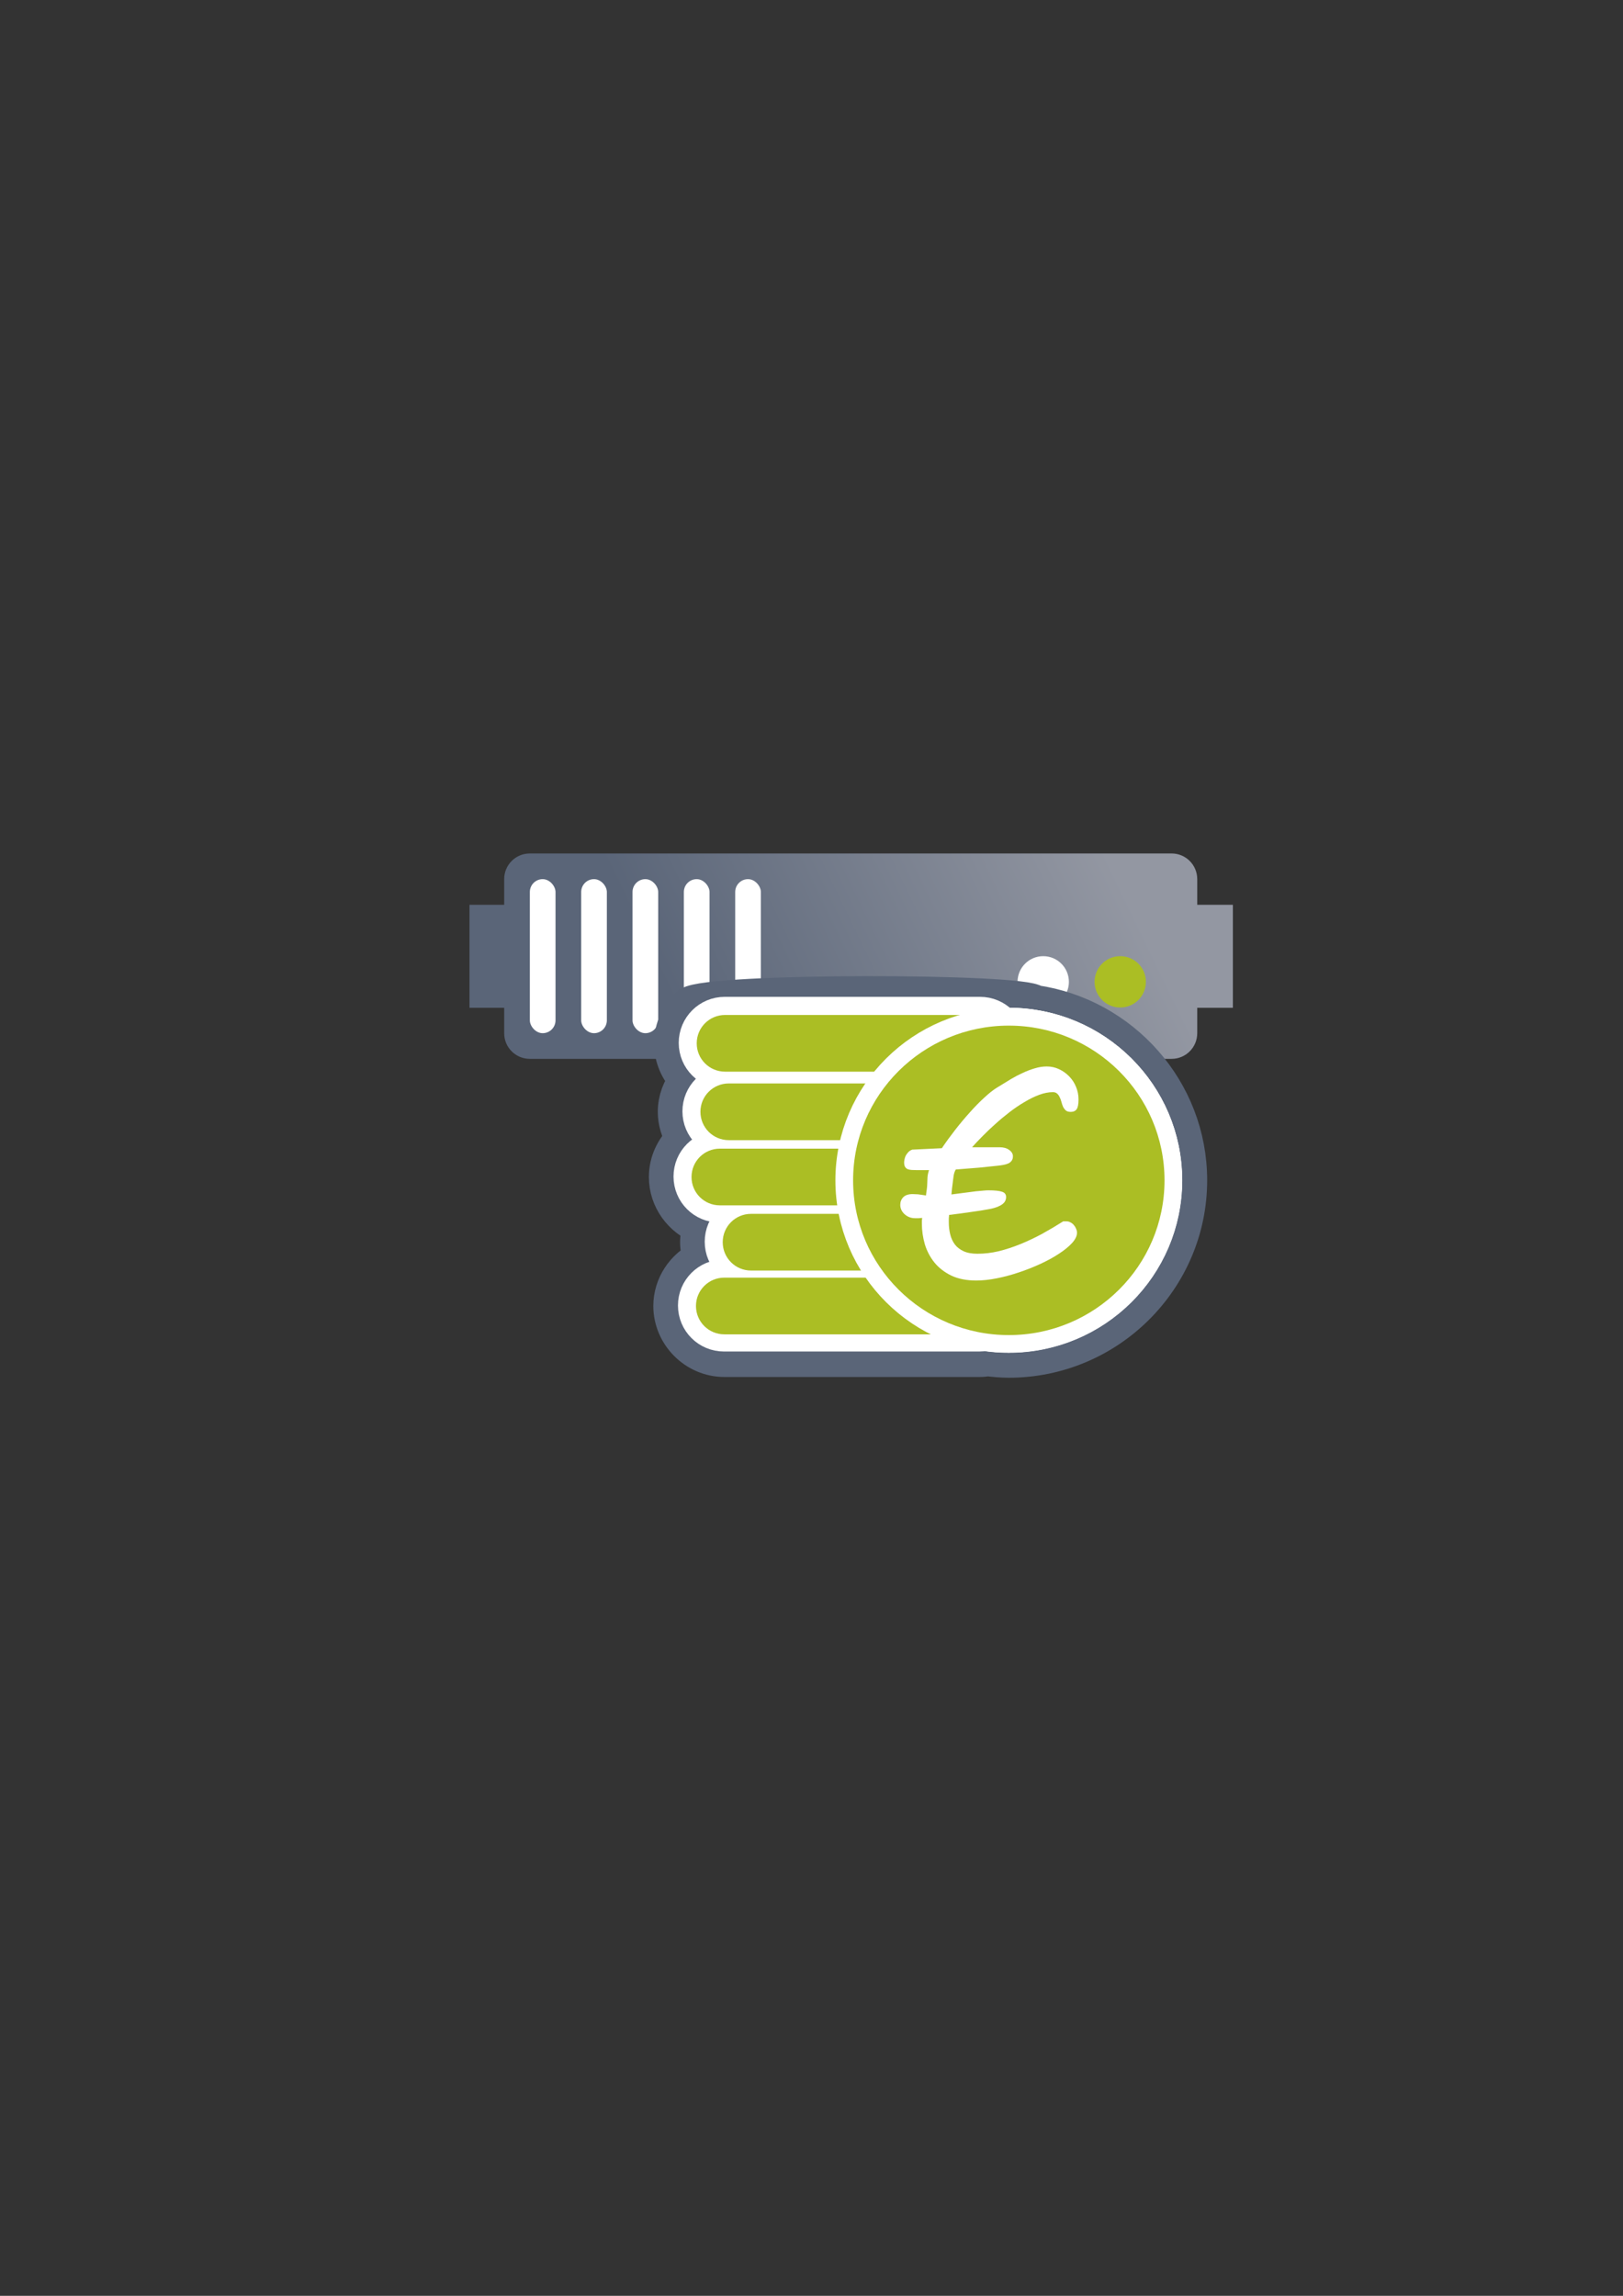 <?xml version="1.0" encoding="UTF-8" standalone="no"?>
<!-- Created with Inkscape (http://www.inkscape.org/) -->
<svg xmlns:dc="http://purl.org/dc/elements/1.1/" xmlns:cc="http://creativecommons.org/ns#" xmlns:rdf="http://www.w3.org/1999/02/22-rdf-syntax-ns#" xmlns:svg="http://www.w3.org/2000/svg" xmlns="http://www.w3.org/2000/svg" xmlns:xlink="http://www.w3.org/1999/xlink" xmlns:sodipodi="http://sodipodi.sourceforge.net/DTD/sodipodi-0.dtd" xmlns:inkscape="http://www.inkscape.org/namespaces/inkscape" width="210mm" height="297mm" viewBox="0 0 744.094 1052.362" id="svg2" version="1.1" inkscape:version="0.91 r13725" inkscape:export-xdpi="4" inkscape:export-ydpi="4">
  <rect x="0" y="0" width="744.094" height="1052.362" fill="#333333" stroke="none"/>
  <defs id="defs4">
    <linearGradient inkscape:collect="always" id="linearGradient4199">
      <stop style="stop-color:#5a6578;stop-opacity:1;" offset="0" id="stop4201"/>
      <stop style="stop-color:#9397a2;stop-opacity:1" offset="1" id="stop4203"/>
    </linearGradient>
    <linearGradient id="linearGradient2224">
      <stop id="stop2226" offset="0" style="stop-color:#7c7c7c;stop-opacity:1;"/>
      <stop id="stop2228" offset="1" style="stop-color:#b8b8b8;stop-opacity:1;"/>
    </linearGradient>
    <linearGradient id="linearGradient15218">
      <stop id="stop15220" offset="0" style="stop-color:#eeeeef;stop-opacity:1;"/>
      <stop id="stop2736" offset="0.599" style="stop-color:#d3d7cf;stop-opacity:1;"/>
      <stop id="stop2738" offset="0.828" style="stop-color:#ffffff;stop-opacity:1;"/>
      <stop id="stop15222" offset="1" style="stop-color:#d3d7cf;stop-opacity:1;"/>
    </linearGradient>
    <pattern y="0" x="0" height="6" width="6" patternUnits="userSpaceOnUse" id="EMFhbasepattern"/>
    <pattern y="0" x="0" height="6" width="6" patternUnits="userSpaceOnUse" id="EMFhbasepattern-5"/>
    <linearGradient inkscape:collect="always" xlink:href="#linearGradient4199" id="linearGradient4205" x1="321" y1="571.362" x2="509" y2="480.362" gradientUnits="userSpaceOnUse" gradientTransform="translate(0,-30)"/>
  </defs>
  <sodipodi:namedview id="base" pagecolor="#ffffff" bordercolor="#666666" borderopacity="1.0" inkscape:pageopacity="0.0" inkscape:pageshadow="2" inkscape:zoom="0.70710678" inkscape:cx="416.84588" inkscape:cy="514.90699" inkscape:document-units="px" inkscape:current-layer="layer1" showgrid="false" showguides="true" inkscape:guide-bbox="true" inkscape:window-width="1366" inkscape:window-height="721" inkscape:window-x="-4" inkscape:window-y="-4" inkscape:window-maximized="1">
    <sodipodi:guide position="560,730" orientation="0,1" id="guide3338"/>
    <sodipodi:guide position="560,330" orientation="0,1" id="guide3340"/>
    <sodipodi:guide position="190,475" orientation="1,0" id="guide3344"/>
    <sodipodi:guide position="590,451" orientation="1,0" id="guide3346"/>
    <inkscape:grid type="xygrid" id="grid3440"/>
    <sodipodi:guide position="-111.016,704.985" orientation="0,1" id="guide4151"/>
    <sodipodi:guide position="54.25,355" orientation="0,1" id="guide4153"/>
    <sodipodi:guide position="215,442" orientation="1,0" id="guide4155"/>
    <sodipodi:guide position="564.978,467.398" orientation="1,0" id="guide4157"/>
  </sodipodi:namedview>
  <g inkscape:label="Ebene 1" inkscape:groupmode="layer" id="layer1">
    <g id="g4220" transform="translate(0,-56)">
      <path id="rect4153" d="m 242.919,447.215 c -6.52,0 -11.768,5.249 -11.768,11.768 l 0,11.768 -15.91,0 0,47.193 15.91,0 0,11.649 c 0,6.52 5.249,11.768 11.768,11.768 l 294.206,0 c 6.52,0 11.768,-5.249 11.768,-11.768 l 0,-11.649 16.347,0 0,-47.193 -16.347,0 0,-11.768 c 0,-6.52 -5.249,-11.768 -11.768,-11.768 l -294.206,0 z" style="color:#000000;clip-rule:nonzero;display:inline;overflow:visible;visibility:visible;opacity:1;isolation:auto;mix-blend-mode:normal;color-interpolation:sRGB;color-interpolation-filters:linearRGB;solid-color:#000000;solid-opacity:1;fill:url(#linearGradient4205);fill-opacity:1;fill-rule:nonzero;stroke:none;stroke-width:30;stroke-linecap:butt;stroke-linejoin:round;stroke-miterlimit:4;stroke-dasharray:none;stroke-dashoffset:60.96;stroke-opacity:1;color-rendering:auto;image-rendering:auto;shape-rendering:auto;text-rendering:auto;enable-background:accumulate" inkscape:connector-curvature="0"/>
      <circle r="11.768" cy="506.059" cx="513.589" id="path4159" style="color:#000000;clip-rule:nonzero;display:inline;overflow:visible;visibility:visible;opacity:1;isolation:auto;mix-blend-mode:normal;color-interpolation:sRGB;color-interpolation-filters:linearRGB;solid-color:#000000;solid-opacity:1;fill:#abbe24;fill-opacity:1;fill-rule:nonzero;stroke:none;stroke-width:30;stroke-linecap:butt;stroke-linejoin:round;stroke-miterlimit:4;stroke-dasharray:none;stroke-dashoffset:60.96;stroke-opacity:1;color-rendering:auto;image-rendering:auto;shape-rendering:auto;text-rendering:auto;enable-background:accumulate"/>
      <circle r="11.768" cy="506.059" cx="478.284" id="path4163" style="color:#000000;clip-rule:nonzero;display:inline;overflow:visible;visibility:visible;opacity:1;isolation:auto;mix-blend-mode:normal;color-interpolation:sRGB;color-interpolation-filters:linearRGB;solid-color:#000000;solid-opacity:1;fill:#ffffff;fill-opacity:1;fill-rule:nonzero;stroke:none;stroke-width:30;stroke-linecap:butt;stroke-linejoin:round;stroke-miterlimit:4;stroke-dasharray:none;stroke-dashoffset:60.96;stroke-opacity:1;color-rendering:auto;image-rendering:auto;shape-rendering:auto;text-rendering:auto;enable-background:accumulate"/>
      <rect ry="5.884" y="458.986" x="242.919" height="70.61" width="11.768" id="rect4165" style="color:#000000;clip-rule:nonzero;display:inline;overflow:visible;visibility:visible;opacity:1;isolation:auto;mix-blend-mode:normal;color-interpolation:sRGB;color-interpolation-filters:linearRGB;solid-color:#000000;solid-opacity:1;fill:#ffffff;fill-opacity:1;fill-rule:nonzero;stroke:none;stroke-width:30;stroke-linecap:butt;stroke-linejoin:round;stroke-miterlimit:4;stroke-dasharray:none;stroke-dashoffset:60.96;stroke-opacity:1;color-rendering:auto;image-rendering:auto;shape-rendering:auto;text-rendering:auto;enable-background:accumulate"/>
      <rect ry="5.884" y="458.986" x="266.455" height="70.61" width="11.768" id="rect4167" style="color:#000000;clip-rule:nonzero;display:inline;overflow:visible;visibility:visible;opacity:1;isolation:auto;mix-blend-mode:normal;color-interpolation:sRGB;color-interpolation-filters:linearRGB;solid-color:#000000;solid-opacity:1;fill:#ffffff;fill-opacity:1;fill-rule:nonzero;stroke:none;stroke-width:30;stroke-linecap:butt;stroke-linejoin:round;stroke-miterlimit:4;stroke-dasharray:none;stroke-dashoffset:60.96;stroke-opacity:1;color-rendering:auto;image-rendering:auto;shape-rendering:auto;text-rendering:auto;enable-background:accumulate"/>
      <rect ry="5.884" y="458.986" x="289.992" height="70.61" width="11.768" id="rect4169" style="color:#000000;clip-rule:nonzero;display:inline;overflow:visible;visibility:visible;opacity:1;isolation:auto;mix-blend-mode:normal;color-interpolation:sRGB;color-interpolation-filters:linearRGB;solid-color:#000000;solid-opacity:1;fill:#ffffff;fill-opacity:1;fill-rule:nonzero;stroke:none;stroke-width:30;stroke-linecap:butt;stroke-linejoin:round;stroke-miterlimit:4;stroke-dasharray:none;stroke-dashoffset:60.96;stroke-opacity:1;color-rendering:auto;image-rendering:auto;shape-rendering:auto;text-rendering:auto;enable-background:accumulate"/>
      <rect ry="5.884" y="458.986" x="313.528" height="70.61" width="11.768" id="rect4173" style="color:#000000;clip-rule:nonzero;display:inline;overflow:visible;visibility:visible;opacity:1;isolation:auto;mix-blend-mode:normal;color-interpolation:sRGB;color-interpolation-filters:linearRGB;solid-color:#000000;solid-opacity:1;fill:#ffffff;fill-opacity:1;fill-rule:nonzero;stroke:none;stroke-width:30;stroke-linecap:butt;stroke-linejoin:round;stroke-miterlimit:4;stroke-dasharray:none;stroke-dashoffset:60.96;stroke-opacity:1;color-rendering:auto;image-rendering:auto;shape-rendering:auto;text-rendering:auto;enable-background:accumulate"/>
      <rect ry="5.884" y="458.986" x="337.065" height="70.61" width="11.768" id="rect4175" style="color:#000000;clip-rule:nonzero;display:inline;overflow:visible;visibility:visible;opacity:1;isolation:auto;mix-blend-mode:normal;color-interpolation:sRGB;color-interpolation-filters:linearRGB;solid-color:#000000;solid-opacity:1;fill:#ffffff;fill-opacity:1;fill-rule:nonzero;stroke:none;stroke-width:30;stroke-linecap:butt;stroke-linejoin:round;stroke-miterlimit:4;stroke-dasharray:none;stroke-dashoffset:60.96;stroke-opacity:1;color-rendering:auto;image-rendering:auto;shape-rendering:auto;text-rendering:auto;enable-background:accumulate"/>
    </g>
    <rect style="opacity:1;fill:none;fill-opacity:1;stroke:none;stroke-width:23;stroke-linecap:butt;stroke-linejoin:round;stroke-miterlimit:4;stroke-dasharray:none;stroke-opacity:1" id="rect4160" width="400" height="400" x="190" y="322.362"/>
    <g id="g4185" transform="translate(-4.95,-26.163)">
      <path sodipodi:nodetypes="cscscscscssscccscccscccscccsssscccscssscccccsssccccccsssccccsssc" inkscape:connector-curvature="0" id="path4380" d="m 321.021,486.941 c -4.702,4.412 -7.71,10.611 -7.71,17.459 0,6.461 2.662,12.37 6.91,16.724 -3.207,4.09 -5.212,9.151 -5.212,14.668 0,4.542 1.373,8.778 3.624,12.43 -4.702,4.412 -7.71,10.612 -7.71,17.459 0,10.173 6.58,18.951 15.638,22.424 -0.795,2.369 -1.333,4.85 -1.333,7.462 0,2.695 0.56,5.254 1.403,7.687 -8.013,3.935 -13.667,12.136 -13.667,21.551 0,13.139 10.924,24.059 24.061,24.059 l 117.064,0 c 1.308,0 2.552,-0.137 3.758,-0.331 3.159,0.392 6.332,0.65 9.517,0.677 0.031,1.3e-4 0.062,1.3e-4 0.094,0 45.368,2.1e-4 82.454,-36.802 82.455,-81.993 3.9e-4,-41.153 -30.783,-75.251 -70.539,-81.035 -4.657,-5.388 -148.721,-5.762 -158.353,0.759 z m 16.348,15.53 117.065,0 c 0.715,0 1.156,0.274 1.52,0.739 2.23,2.847 5.709,4.424 9.319,4.226 0.747,-0.041 1.494,-0.066 2.242,-0.079 33.458,0.031 60.266,26.726 60.265,59.86 -3.5e-4,33.134 -26.808,59.828 -60.265,59.859 -2.83,-0.025 -5.655,-0.245 -8.454,-0.664 -1.487,-0.223 -3.003,-0.14 -4.457,0.242 -0.251,0.066 -0.403,0.079 -0.516,0.079 l -117.064,0 c -1.261,0 -1.929,-0.669 -1.929,-1.928 0,-1.259 0.67,-1.929 1.929,-1.929 l 74.958,0 c 9.561,-0.002 14.62,-11.31 8.25,-18.44 -0.02,-0.023 -0.04,-0.046 -0.06,-0.069 -0.505,-0.675 -1.001,-1.356 -1.477,-2.052 -2.063,-3.015 -5.48,-4.818 -9.134,-4.818 l -60.275,0 c -1.259,0 -1.928,-0.669 -1.928,-1.929 0,-1.261 0.667,-1.928 1.928,-1.928 l 48.567,0 c 7.205,-10e-4 12.488,-6.777 10.732,-13.765 -0.205,-0.816 -0.387,-1.638 -0.558,-2.462 -0.002,-0.013 -0.003,-0.027 -0.005,-0.04 -0.661,-5.569 -5.382,-9.763 -10.989,-9.763 l -62.053,0 c -1.261,0 -1.926,-0.666 -1.926,-1.928 0,-1.262 0.667,-1.929 1.926,-1.929 l 62.624,0 c 5.103,-5.3e-4 9.545,-3.491 10.752,-8.449 0.125,-0.514 0.257,-1.028 0.396,-1.539 0.028,-0.103 0.055,-0.207 0.081,-0.311 0.141,-0.585 0.291,-1.168 0.45,-1.749 1.923,-7.041 -3.377,-13.982 -10.675,-13.982 l -59.538,0 c -1.259,0 -1.929,-0.67 -1.929,-1.929 0,-1.259 0.667,-1.926 1.929,-1.926 l 72.809,0 c 3.341,-1.8e-4 6.502,-1.509 8.603,-4.106 1.286,-1.589 2.652,-3.113 4.095,-4.565 6.935,-6.981 1.992,-18.864 -7.848,-18.867 l -79.361,0 c -1.261,0 -1.926,-0.666 -1.926,-1.928 0,-1.262 0.667,-1.929 1.926,-1.929 z" style="color:#000000;font-style:normal;font-variant:normal;font-weight:normal;font-stretch:normal;font-size:medium;line-height:normal;font-family:sans-serif;text-indent:0;text-align:start;text-decoration:none;text-decoration-line:none;text-decoration-style:solid;text-decoration-color:#000000;letter-spacing:normal;word-spacing:normal;text-transform:none;direction:ltr;block-progression:tb;writing-mode:lr-tb;baseline-shift:baseline;text-anchor:start;white-space:normal;clip-rule:nonzero;display:inline;overflow:visible;visibility:visible;opacity:1;isolation:auto;mix-blend-mode:normal;color-interpolation:sRGB;color-interpolation-filters:linearRGB;solid-color:#000000;solid-opacity:1;fill:#ffffff;fill-opacity:1;fill-rule:nonzero;stroke:#5a6578;stroke-width:16.968;stroke-linecap:square;stroke-linejoin:round;stroke-miterlimit:4.1;stroke-dasharray:none;stroke-dashoffset:0;stroke-opacity:1;color-rendering:auto;image-rendering:auto;shape-rendering:auto;text-rendering:auto;enable-background:accumulate"/>
      <g style="stroke:#ffffff;stroke-width:30;stroke-linejoin:round;stroke-miterlimit:4.1;stroke-dasharray:none" id="g4275" transform="matrix(0.541,0,0,0.541,143.489,219.946)">
        <g style="fill:#abbe24;stroke:#ffffff;stroke-width:30;stroke-linejoin:round;stroke-miterlimit:4.1;stroke-dasharray:none" transform="matrix(2.941,0,0,2.941,-926.54,-1331.276)" id="g4277">
          <path sodipodi:nodetypes="sssssssssssssssssssssssssssssssssss" inkscape:connector-curvature="0" id="path4279" transform="matrix(0.34,0,0,0.34,362.663,481.069)" d="m 218.074,417.889 c -13.303,0 -24.012,10.71 -24.012,24.014 0,13.303 10.708,24.014 24.012,24.014 l 216.334,0 c 13.303,0 24.014,-10.71 24.014,-24.014 0,-13.303 -10.71,-24.014 -24.014,-24.014 z m 3.143,58.016 c -13.303,0 -24.014,10.708 -24.014,24.012 0,13.303 10.71,24.014 24.014,24.014 l 216.332,0 c 13.303,0 24.014,-10.71 24.014,-24.014 0,-13.303 -10.71,-24.012 -24.014,-24.012 z m -7.555,55.23 c -13.303,0 -24.012,10.71 -24.012,24.014 0,13.303 10.708,24.014 24.012,24.014 l 216.334,0 c 13.303,0 24.014,-10.71 24.014,-24.014 0,-13.303 -10.71,-24.014 -24.014,-24.014 z m 26.438,55.23 c -13.303,0 -24.014,10.71 -24.014,24.014 0,13.303 10.71,24.014 24.014,24.014 l 216.332,0 c 13.303,0 24.014,-10.71 24.014,-24.014 0,-13.303 -10.71,-24.014 -24.014,-24.014 z m -22.66,54.029 c -13.303,0 -24.014,10.71 -24.014,24.014 0,13.303 10.71,24.014 24.014,24.014 l 216.332,0 c 13.303,0 24.014,-10.71 24.014,-24.014 0,-13.303 -10.71,-24.014 -24.014,-24.014 z" style="opacity:1;fill:#abbe24;fill-opacity:1;stroke:#ffffff;stroke-width:30;stroke-linecap:square;stroke-linejoin:round;stroke-miterlimit:4.1;stroke-dasharray:none;stroke-opacity:1"/>
        </g>
        <ellipse ry="131.074" rx="131.924" cy="641.748" cx="598.687" id="ellipse4281" style="font-style:normal;font-weight:normal;font-size:medium;line-height:125%;font-family:sans-serif;letter-spacing:0px;word-spacing:0px;opacity:1;fill:#abbe24;fill-opacity:1;stroke:#ffffff;stroke-width:30;stroke-linecap:square;stroke-linejoin:round;stroke-miterlimit:4.1;stroke-dasharray:none;stroke-opacity:1"/>
        <ellipse style="font-style:normal;font-weight:normal;font-size:medium;line-height:125%;font-family:sans-serif;letter-spacing:0px;word-spacing:0px;opacity:1;fill:#abbe24;fill-opacity:1;stroke:#ffffff;stroke-width:30;stroke-linecap:square;stroke-linejoin:round;stroke-miterlimit:4.1;stroke-dasharray:none;stroke-opacity:1" id="ellipse4283" cx="598.687" cy="641.748" rx="131.924" ry="131.074"/>
        <path d="m 571.19,726.602 c -8.224,0 -15.254,-1.371 -21.09,-4.112 -5.836,-2.83 -10.611,-6.499 -14.325,-11.009 -3.714,-4.598 -6.455,-9.771 -8.224,-15.519 -1.68,-5.836 -2.52,-11.717 -2.52,-17.641 l 0,-2.388 c 0.088,-0.796 0.177,-1.592 0.265,-2.388 -0.884,0.088 -1.857,0.177 -2.918,0.265 l -3.051,0 c -1.857,0 -3.537,-0.309 -5.04,-0.928 -1.503,-0.619 -2.83,-1.459 -3.979,-2.52 -1.15,-1.061 -2.034,-2.255 -2.653,-3.581 -0.619,-1.326 -0.928,-2.741 -0.928,-4.245 0,-2.564 0.84,-4.731 2.52,-6.499 1.769,-1.769 4.421,-2.653 7.958,-2.653 1.238,0 2.299,0.044 3.183,0.133 0.973,0 1.901,0.089 2.785,0.265 0.884,0.088 1.813,0.221 2.785,0.398 0.973,0.177 1.219,0.203 2.545,0.38 0.229,-1.377 0.19,-2.29 0.688,-5.227 0.498,-2.937 0.358,-6.446 0.592,-10.052 0.137,-2.097 0.664,-4.323 1.298,-6.191 l -7.163,0 -2.785,0 c -1.68,0 -3.228,-0.044 -4.642,-0.133 -1.326,-0.088 -2.476,-0.309 -3.449,-0.663 -0.973,-0.442 -1.724,-1.105 -2.255,-1.99 -0.531,-0.884 -0.796,-2.122 -0.796,-3.714 0,-0.619 0.089,-1.415 0.265,-2.388 0.177,-0.973 0.486,-1.99 0.928,-3.051 0.531,-1.061 1.238,-2.078 2.122,-3.051 0.884,-1.061 2.078,-1.857 3.581,-2.388 l 25.069,-1.194 c 3.449,-5.129 7.207,-10.302 11.275,-15.519 4.068,-5.217 8.18,-10.125 12.336,-14.723 4.156,-4.687 8.224,-8.843 12.203,-12.468 3.979,-3.714 7.605,-6.588 10.877,-8.622 l 1.326,-0.796 1.326,-0.796 c 3.007,-1.857 6.102,-3.758 9.285,-5.704 3.272,-1.945 6.588,-3.67 9.948,-5.173 3.36,-1.592 6.721,-2.874 10.081,-3.847 3.449,-1.061 6.853,-1.592 10.213,-1.592 3.714,0 7.163,0.752 10.346,2.255 3.272,1.503 6.146,3.537 8.622,6.102 2.476,2.476 4.421,5.438 5.836,8.887 1.415,3.36 2.122,6.942 2.122,10.744 0,3.979 -0.531,6.72 -1.592,8.224 -1.061,1.503 -2.741,2.255 -5.04,2.255 -1.769,0 -3.139,-0.398 -4.112,-1.194 -0.973,-0.884 -1.769,-1.945 -2.388,-3.183 -0.531,-1.238 -0.973,-2.564 -1.326,-3.979 -0.354,-1.415 -0.84,-2.741 -1.459,-3.979 -0.531,-1.238 -1.238,-2.255 -2.122,-3.051 -0.884,-0.884 -2.122,-1.326 -3.714,-1.326 -3.626,0 -7.472,0.752 -11.54,2.255 -4.068,1.503 -8.224,3.537 -12.468,6.102 -4.245,2.476 -8.489,5.35 -12.734,8.622 -4.156,3.183 -8.18,6.544 -12.07,10.081 -3.891,3.449 -7.516,6.897 -10.877,10.346 -3.36,3.36 -6.278,6.455 -8.754,9.285 l 23.478,0 c 3.272,0 5.925,0.752 7.958,2.255 2.122,1.503 3.183,3.316 3.183,5.438 0,1.592 -0.398,2.874 -1.194,3.847 -0.707,0.973 -1.68,1.724 -2.918,2.255 -1.238,0.531 -2.653,0.928 -4.245,1.194 -1.503,0.265 -3.095,0.486 -4.775,0.663 -1.592,0.177 -3.758,0.398 -6.499,0.663 -2.653,0.265 -5.571,0.575 -8.754,0.928 -3.183,0.265 -6.544,0.531 -10.081,0.796 -3.449,0.265 -6.765,0.531 -9.948,0.796 -2.034,3.36 -1.985,7.155 -2.557,10.966 -0.571,3.812 -0.767,6.464 -1.138,10.178 4.421,-0.531 9.448,-1.292 12.632,-1.646 3.183,-0.442 5.925,-0.796 8.224,-1.061 2.388,-0.265 4.377,-0.442 5.969,-0.531 1.68,-0.177 3.183,-0.265 4.51,-0.265 5.394,0 9.241,0.398 11.54,1.194 2.299,0.707 3.449,2.211 3.449,4.51 0,1.592 -0.442,3.007 -1.326,4.245 -0.884,1.15 -2.078,2.122 -3.581,2.918 -1.415,0.796 -3.051,1.459 -4.908,1.99 -1.769,0.531 -3.537,0.928 -5.306,1.194 -1.503,0.265 -3.537,0.619 -6.102,1.061 -2.476,0.354 -5.217,0.752 -8.224,1.194 -3.007,0.442 -6.146,0.884 -9.418,1.326 -3.272,0.442 -6.411,0.84 -9.418,1.194 -0.088,0.973 -0.177,1.99 -0.265,3.051 l 0,3.051 c 0,3.626 0.398,7.074 1.194,10.346 0.796,3.272 2.122,6.146 3.979,8.622 1.857,2.388 4.333,4.289 7.428,5.704 3.095,1.415 6.986,2.122 11.672,2.122 5.925,0 11.894,-0.707 17.907,-2.122 6.102,-1.503 12.203,-3.493 18.305,-5.969 6.102,-2.476 12.203,-5.35 18.305,-8.622 6.102,-3.36 12.159,-6.942 18.172,-10.744 l 2.918,0 c 1.15,0 2.255,0.309 3.316,0.928 1.061,0.531 1.99,1.282 2.785,2.255 0.796,0.884 1.415,1.901 1.857,3.051 0.531,1.15 0.796,2.299 0.796,3.449 0,2.653 -1.371,5.527 -4.112,8.622 -2.741,3.007 -6.411,6.013 -11.009,9.02 -4.51,3.007 -9.727,5.88 -15.652,8.622 -5.925,2.741 -12.07,5.173 -18.437,7.295 -6.278,2.122 -12.557,3.802 -18.835,5.04 -6.278,1.238 -12.026,1.857 -17.243,1.857 z" style="font-style:normal;font-variant:normal;font-weight:normal;font-stretch:normal;font-size:medium;line-height:125%;font-family:'MV Boli';-inkscape-font-specification:'MV Boli';letter-spacing:0px;word-spacing:0px;fill:#ffffff;fill-opacity:1;stroke:#ffffff;stroke-width:30;stroke-linecap:butt;stroke-linejoin:round;stroke-miterlimit:4.1;stroke-dasharray:none;stroke-opacity:1" id="path4285" inkscape:connector-curvature="0" sodipodi:nodetypes="ccccscccssscscscccczsccsccsssccccsccccccccscccssscccccsscccccscscscccccczccccscscccccssccsscsscsccscccsccscscc"/>
      </g>
      <path sodipodi:nodetypes="sssssssssssssssssssssssssssssssssss" style="opacity:1;fill:#abbe24;fill-opacity:1;stroke:none;stroke-width:16;stroke-linecap:square;stroke-linejoin:round;stroke-miterlimit:4;stroke-dasharray:none;stroke-opacity:1" d="m 337.369,491.405 c -7.199,0 -12.994,5.796 -12.994,12.995 0,7.199 5.795,12.995 12.994,12.995 l 117.065,0 c 7.199,0 12.995,-5.796 12.995,-12.995 0,-7.199 -5.796,-12.995 -12.995,-12.995 z m 1.701,31.394 c -7.199,0 -12.995,5.795 -12.995,12.994 0,7.199 5.796,12.995 12.995,12.995 l 117.064,0 c 7.199,0 12.995,-5.796 12.995,-12.995 0,-7.199 -5.796,-12.994 -12.995,-12.994 z m -4.088,29.887 c -7.199,0 -12.994,5.796 -12.994,12.995 0,7.199 5.795,12.995 12.994,12.995 l 117.065,0 c 7.199,0 12.995,-5.796 12.995,-12.995 0,-7.199 -5.796,-12.995 -12.995,-12.995 z m 14.306,29.887 c -7.199,0 -12.995,5.796 -12.995,12.995 0,7.199 5.796,12.995 12.995,12.995 l 117.064,0 c 7.199,0 12.995,-5.796 12.995,-12.995 0,-7.199 -5.796,-12.995 -12.995,-12.995 z m -12.262,29.237 c -7.199,0 -12.995,5.796 -12.995,12.995 0,7.199 5.796,12.995 12.995,12.995 l 117.064,0 c 7.199,0 12.995,-5.796 12.995,-12.995 0,-7.199 -5.796,-12.995 -12.995,-12.995 z" id="rect4171" inkscape:connector-curvature="0"/>
      <ellipse ry="70.928" rx="71.388" cy="567.217" cx="467.458" id="ellipse4198" style="font-style:normal;font-weight:normal;font-size:medium;line-height:125%;font-family:sans-serif;letter-spacing:0px;word-spacing:0px;opacity:1;fill:#abbe24;fill-opacity:1;stroke:#ffffff;stroke-width:16.234;stroke-linecap:square;stroke-linejoin:round;stroke-miterlimit:4;stroke-dasharray:none;stroke-opacity:1"/>
      <ellipse style="font-style:normal;font-weight:normal;font-size:medium;line-height:125%;font-family:sans-serif;letter-spacing:0px;word-spacing:0px;opacity:1;fill:#abbe24;fill-opacity:1;stroke:none;stroke-width:16;stroke-linecap:square;stroke-linejoin:round;stroke-miterlimit:4;stroke-dasharray:none;stroke-opacity:1" id="path4169" cx="467.458" cy="567.217" rx="71.388" ry="70.928"/>
      <path d="m 452.579,613.134 c -4.45,0 -8.254,-0.742 -11.412,-2.225 -3.158,-1.531 -5.742,-3.517 -7.752,-5.957 -2.01,-2.488 -3.493,-5.288 -4.45,-8.398 -0.909,-3.158 -1.364,-6.34 -1.364,-9.546 l 0,-1.292 c 0.048,-0.431 0.096,-0.861 0.144,-1.292 -0.479,0.048 -1.005,0.096 -1.579,0.144 l -1.651,0 c -1.005,0 -1.914,-0.167 -2.727,-0.502 -0.813,-0.335 -1.531,-0.79 -2.153,-1.364 -0.622,-0.574 -1.101,-1.22 -1.436,-1.938 -0.335,-0.718 -0.502,-1.483 -0.502,-2.297 0,-1.388 0.455,-2.56 1.364,-3.517 0.957,-0.957 2.393,-1.436 4.307,-1.436 0.67,0 1.244,0.024 1.723,0.072 0.526,0 1.029,0.048 1.507,0.144 0.479,0.048 0.981,0.12 1.507,0.215 0.526,0.096 0.66,0.11 1.377,0.206 0.124,-0.745 0.103,-1.239 0.372,-2.828 0.269,-1.589 0.193,-3.488 0.32,-5.439 0.074,-1.135 0.359,-2.339 0.702,-3.35 l -3.876,0 -1.507,0 c -0.909,0 -1.747,-0.024 -2.512,-0.072 -0.718,-0.048 -1.34,-0.167 -1.866,-0.359 -0.526,-0.239 -0.933,-0.598 -1.22,-1.077 -0.287,-0.479 -0.431,-1.148 -0.431,-2.01 0,-0.335 0.048,-0.766 0.144,-1.292 0.096,-0.526 0.263,-1.077 0.502,-1.651 0.287,-0.574 0.67,-1.125 1.148,-1.651 0.479,-0.574 1.125,-1.005 1.938,-1.292 l 13.566,-0.646 c 1.866,-2.775 3.9,-5.575 6.101,-8.398 2.201,-2.823 4.426,-5.479 6.675,-7.967 2.249,-2.536 4.45,-4.785 6.603,-6.747 2.153,-2.01 4.115,-3.565 5.886,-4.665 l 0.718,-0.431 0.718,-0.431 c 1.627,-1.005 3.302,-2.034 5.024,-3.086 1.77,-1.053 3.565,-1.986 5.383,-2.799 1.818,-0.861 3.637,-1.555 5.455,-2.082 1.866,-0.574 3.708,-0.861 5.527,-0.861 2.01,0 3.876,0.407 5.599,1.22 1.77,0.813 3.326,1.914 4.665,3.302 1.34,1.34 2.393,2.943 3.158,4.809 0.766,1.818 1.148,3.756 1.148,5.814 0,2.153 -0.287,3.637 -0.861,4.45 -0.574,0.813 -1.483,1.22 -2.728,1.22 -0.957,0 -1.699,-0.215 -2.225,-0.646 -0.526,-0.478 -0.957,-1.053 -1.292,-1.723 -0.287,-0.67 -0.526,-1.388 -0.718,-2.153 -0.191,-0.766 -0.455,-1.483 -0.79,-2.153 -0.287,-0.67 -0.67,-1.22 -1.148,-1.651 -0.479,-0.479 -1.148,-0.718 -2.01,-0.718 -1.962,0 -4.043,0.407 -6.245,1.22 -2.201,0.813 -4.45,1.914 -6.747,3.302 -2.297,1.34 -4.594,2.895 -6.891,4.665 -2.249,1.723 -4.426,3.541 -6.532,5.455 -2.105,1.866 -4.067,3.732 -5.886,5.599 -1.818,1.818 -3.397,3.493 -4.737,5.024 l 12.704,0 c 1.77,0 3.206,0.407 4.307,1.22 1.148,0.813 1.723,1.794 1.723,2.943 0,0.861 -0.215,1.555 -0.646,2.082 -0.383,0.526 -0.909,0.933 -1.579,1.22 -0.67,0.287 -1.436,0.502 -2.297,0.646 -0.813,0.144 -1.675,0.263 -2.584,0.359 -0.861,0.096 -2.034,0.215 -3.517,0.359 -1.436,0.144 -3.015,0.311 -4.737,0.502 -1.723,0.144 -3.541,0.287 -5.455,0.431 -1.866,0.144 -3.661,0.287 -5.383,0.431 -1.101,1.818 -1.074,3.872 -1.384,5.934 -0.309,2.063 -0.415,3.498 -0.616,5.508 2.393,-0.287 5.113,-0.699 6.835,-0.891 1.723,-0.239 3.206,-0.431 4.45,-0.574 1.292,-0.144 2.369,-0.239 3.23,-0.287 0.909,-0.096 1.723,-0.144 2.44,-0.144 2.919,0 5,0.215 6.245,0.646 1.244,0.383 1.866,1.196 1.866,2.44 0,0.861 -0.239,1.627 -0.718,2.297 -0.479,0.622 -1.125,1.148 -1.938,1.579 -0.766,0.431 -1.651,0.79 -2.656,1.077 -0.957,0.287 -1.914,0.502 -2.871,0.646 -0.813,0.144 -1.914,0.335 -3.302,0.574 -1.34,0.191 -2.823,0.407 -4.45,0.646 -1.627,0.239 -3.326,0.478 -5.096,0.718 -1.77,0.239 -3.469,0.455 -5.096,0.646 -0.048,0.526 -0.096,1.077 -0.144,1.651 l 0,1.651 c 0,1.962 0.215,3.828 0.646,5.599 0.431,1.77 1.148,3.326 2.153,4.665 1.005,1.292 2.345,2.321 4.019,3.086 1.675,0.766 3.78,1.148 6.316,1.148 3.206,0 6.436,-0.383 9.69,-1.148 3.302,-0.813 6.603,-1.89 9.905,-3.23 3.302,-1.34 6.603,-2.895 9.905,-4.665 3.302,-1.818 6.58,-3.756 9.833,-5.814 l 1.579,0 c 0.622,0 1.22,0.167 1.794,0.502 0.574,0.287 1.077,0.694 1.507,1.22 0.431,0.479 0.766,1.029 1.005,1.651 0.287,0.622 0.431,1.244 0.431,1.866 0,1.436 -0.742,2.991 -2.225,4.665 -1.483,1.627 -3.469,3.254 -5.957,4.881 -2.44,1.627 -5.264,3.182 -8.47,4.665 -3.206,1.483 -6.532,2.799 -9.977,3.948 -3.397,1.148 -6.795,2.058 -10.192,2.728 -3.397,0.67 -6.508,1.005 -9.331,1.005 z" style="font-style:normal;font-variant:normal;font-weight:normal;font-stretch:normal;font-size:medium;line-height:125%;font-family:'MV Boli';-inkscape-font-specification:'MV Boli';letter-spacing:0px;word-spacing:0px;fill:#ffffff;fill-opacity:1;stroke:none;stroke-width:16.234;stroke-linecap:butt;stroke-linejoin:round;stroke-miterlimit:4;stroke-dasharray:none;stroke-opacity:1" id="path4288" inkscape:connector-curvature="0" sodipodi:nodetypes="ccccscccssscscscccczsccsccsssccccsccccccccscccssscccccsscccccscscscccccczccccscscccccssccsscsscsccscccsccscscc"/>
    </g>
  </g>
</svg>
